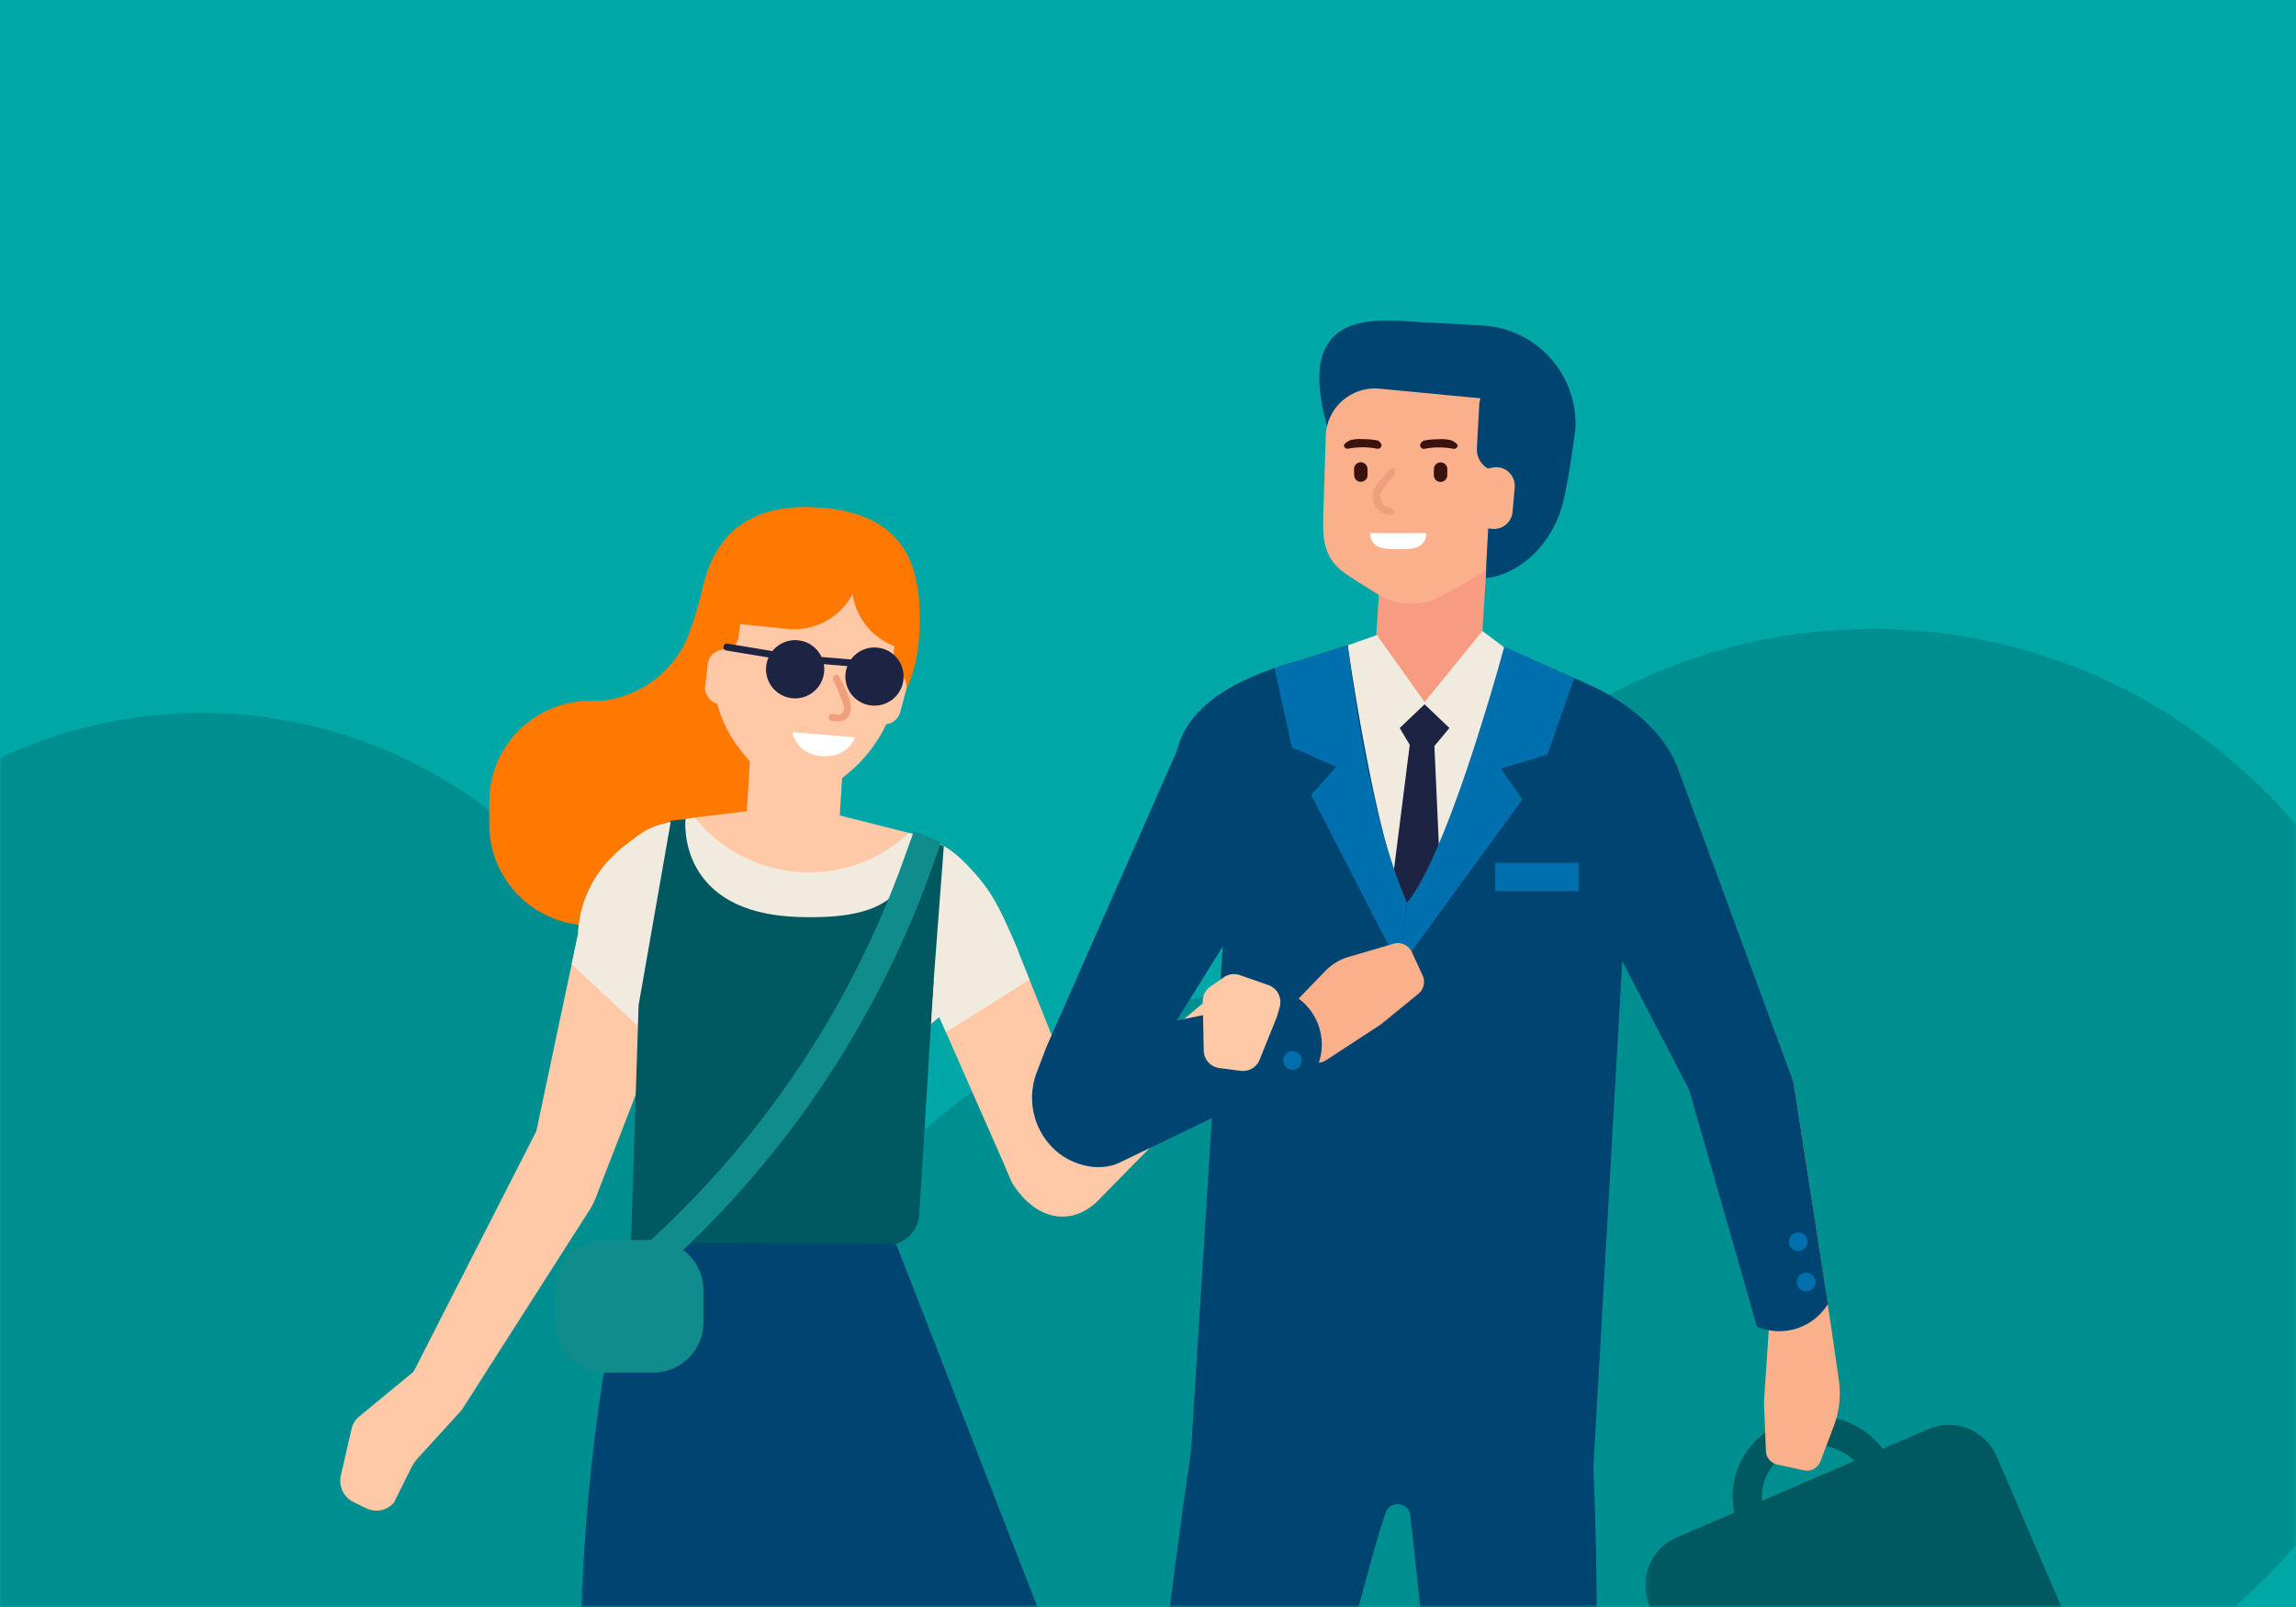 <svg xmlns="http://www.w3.org/2000/svg" xmlns:xlink="http://www.w3.org/1999/xlink" width="450" height="315" viewBox="0 0 450 315">
    <rect x="0" y="0" width="450" height="315" fill="#333333" stroke="none"/>
    <defs>
        <path id="a" d="M0 0h450v315H0z"/>
        <path id="c" d="M.312.303h83.08v56.109H.311z"/>
        <path id="e" d="M.166.247h89.433V99.16H.166z"/>
        <path id="g" d="M.267.188h106.969V90.4H.267z"/>
    </defs>
    <g fill="none" fill-rule="evenodd">
        <mask id="b" fill="#fff">
            <use xlink:href="#a"/>
        </mask>
        <use fill="#00A7A7" xlink:href="#a"/>
        <g mask="url(#b)">
            <path fill="#00A7A7" d="M18 333.65h410.876V60H18z"/>
            <path fill="#005960" fill-opacity=".3" d="M366.982 123.279c-46.96 0-86.98 29.705-102.299 71.35-3.69-.378-7.435-.573-11.225-.573-28.022 0-53.57 10.58-72.876 27.96-11.533-23.353-35.444-39.496-63.166-39.86-16.507-25.519-45.213-42.41-77.867-42.41-51.184 0-92.677 41.494-92.677 92.677 0 51.184 41.493 92.677 92.677 92.677 14.765 0 28.72-3.459 41.108-9.601 10.528 6.104 22.756 9.6 35.8 9.6 10.397 0 20.273-2.221 29.185-6.212 7.68 52.663 53.022 93.108 107.816 93.108 46.96 0 86.98-29.705 102.299-71.35 3.69.378 7.435.572 11.225.572 60.182 0 108.97-48.787 108.97-108.969 0-60.182-48.788-108.97-108.97-108.97"/>
            <path fill="#004472" d="M290.758 113.293l-22.336-4.444-8.33-25.312c-6.634-23.537 10.09-20.844 18.476-20.392l11.953.645c10.648.574 18.814 9.67 18.24 20.319 0 0-1.575 12.861-3.167 16.838-4.064 10.15-12.214 12.488-14.836 12.346"/>
            <g transform="translate(322.133 277.238)">
                <mask id="d" fill="#fff">
                    <use xlink:href="#c"/>
                </mask>
                <path fill="#005960" d="M82.56 39.28L69.187 8.219c-2.222-5.157-8.208-7.54-13.37-5.322l-8.945 3.853C43.904 2.846 39.124.303 33.74.303c-8.985 0-16.295 7.072-16.295 15.766 0 1.094.117 2.167.34 3.197L6.466 24.142c-5.162 2.218-7.545 8.21-5.323 13.367l13.371 31.063c2.222 5.164 8.208 7.548 13.37 5.322l49.352-21.239c5.161-2.225 7.545-8.21 5.322-13.374M23.207 16.069c0-5.517 4.725-10.004 10.533-10.004 2.976 0 5.663 1.18 7.58 3.075l-18.068 7.778a9.451 9.451 0 0 1-.045-.85" mask="url(#d)"/>
            </g>
            <path fill="#FF7900" d="M164.79 150.178l-25.598-24.676-1.613-9.79c-.392 2.118-1.907 6.949-2.826 9.169-2.316 5.594-6.902 9.628-12.331 11.49-3.542 1.213-5.335 1-6.727 1-10.938 0-19.806 8.868-19.806 19.808v4.4c0 10.94 8.868 19.806 19.806 19.806 8.862 0 32.276-3.14 34.806-11.17l14.289-20.037z"/>
            <path fill="#FFC8A6" d="M215.779 234.738l33.588-34.138-8.13-8.577-44.034 37.134 1.257 2.859c4.835 7.613 12.136 8.477 17.319 2.722M115.751 236.863l-25.267 39.54-10.591-5.243 26.68-52.288 3.546-.605c6.99 3.328 9.6 11.948 5.632 18.596"/>
            <path fill="#FAB08A" d="M358.796 259.442l-12.028-.267-.996 14.88c-.033.497-.04.994-.02 1.49l.352 8.874a2.834 2.834 0 0 0 2.227 2.658l5.214 1.13a2.824 2.824 0 0 0 3.252-1.764l2.616-6.9a18.166 18.166 0 0 0 .988-9.046l-1.605-11.055z"/>
            <path fill="#FFC8A6" d="M82.074 268.041L70.352 277.7a4.215 4.215 0 0 0-1.428 2.305l-2.116 9.212a4.66 4.66 0 0 0 2.509 5.235l2.508 1.21a4.49 4.49 0 0 0 5.376-1.13l3.406-6.82a8.65 8.65 0 0 1 1.303-1.91l8.574-9.398-8.41-8.362zM105.117 221.724l11.657 13.015 19.618-50.502c2.31-6.122-.932-12.935-7.137-14.995-6.102-2.024-12.681 1.34-14.61 7.469l-9.528 45.013zM214.604 224.036l-16.143 7.98-21.247-48.297c-2.421-5.085-2.26-9.78 3.736-12.388 5.896-2.564 15.803 8.174 17.851 13.317l15.803 39.388z"/>
            <path fill="#004472" d="M310.292 133.679l-28.778-12.641-27.595 8.65c-11.958 3.305-22.885 9.282-23.63 19.986l12.164 28.131 29.709 19.763 38.908-13.302 18.889-26.13c.748-10.752-8.337-19.599-19.667-24.457"/>
            <path fill="#FFC8A6" d="M178.174 163.272l-21.787-5.496-20.22 2.478c-9.039 1.483-9.31 2.247-13.151 5.077-5.594 4.12-9.198 10.048-9.705 17.307l11.851 14.39 22.709 31.416 34.47-27.642 17.197-14.433c-3.78-8.873-5.285-11.848-9.807-16.601-3.585-3.767-6.513-5.229-11.557-6.496"/>
            <path fill="#F1EBDF" d="M201.76 192.023l-2.256-5.625.034-.029a194.2 194.2 0 0 0-.733-1.707c-.071-.18-.149-.36-.234-.54-3.104-7.166-4.726-10.033-8.84-14.354-3.585-3.767-6.514-5.229-11.557-6.503l-.888.77c-12.06 10.393-30.282 8.974-40.591-3.161l-.528-.62c-9.039 1.483-9.31 2.247-13.151 5.077-5.594 4.12-9.198 10.047-9.705 17.307l.062.08-1.329 6.273 15.448 14.447 1.741-.778 18.638 25.784 34.47-27.642 1.744-1.462 1.322 3.003 16.353-10.32z"/>
            <path fill="#FAB08A" d="M351.665 213.067l7.13 46.375-11.415 3.061-16.33-58.518 4.102-1.166c7.449-2.11 15.102 2.636 16.513 10.248"/>
            <path fill="#004472" d="M331.05 213.593l20.241-2.03-22.375-60.765c-2.225-5.43-10.834-9.977-16.791-7.282-5.858 2.65-8.943 16.111-6.423 21.311l25.347 48.766z"/>
            <path fill="#004472" d="M331.05 213.593l13.283 46.447a11.19 11.19 0 0 0 13.788-4.22l.13-.203-6.586-42.55c-1.411-7.612-9.064-12.358-16.512-10.248l-4.104 10.774zM278.963 137.752l-37.11 12.585-8.451 134.442c22.573.014 39.193-17.869 40-40.642l5.561-106.385z"/>
            <path fill="#004472" d="M312.252 288.294l7.624-133.636-40.697-18.83-1.315.459-4.6 108.297c-.89 22.665 16.633 41.887 38.988 43.71l-1.456-.058 1.456.058z"/>
            <path fill="#F79C82" d="M269.06 135.252l1.638-25.971 20.695.93-1.637 25.97c-.129 2.853-20.805 1.517-20.696-.929"/>
            <g transform="translate(224.376 234.491)">
                <mask id="f" fill="#fff">
                    <use xlink:href="#e"/>
                </mask>
                <path fill="#004472" d="M29.798 130.945c-.152-3.868 14.554-60.995 16.97-67.578.152-.418.294-.843.43-1.282.786-2.55 4.517-2.175 4.817.476.712 6.287 1.492 13.014 2.142 19.856 2.468 26 5.908 53 6.105 53.98l.464.1a43.952 43.952 0 0 0 28.873-3.262c-.066-12.07-1.013-32.057-1.014-48.333 0-27.902-1.439-41.542-1.357-53.83.082-12.293-18.003-6.913-28.734-1.735 3.73-11.898 5.572-22.19 1.082-26.828-9.895-10.227-43.508 16.04-49.666 42.55-1.327 5.719-10.932 77.502-9.622 85.814" mask="url(#f)"/>
            </g>
            <path fill="#F1EBDF" d="M276.926 176.437a162.26 162.26 0 0 0 15.071-42.14l-9.932 4.093-3.102-.638-14.814-11.271s4.912 35.257 11.08 50.1l.655 1.498.158.05.884-1.692z"/>
            <path fill="#004472" d="M225.099 208.861l-20.023-3.6 25.594-58.093c2.642-5.25 13.03-9.844 18.76-6.693 5.633 3.099 7.66 16.754 4.742 21.745L225.1 208.861z"/>
            <path fill="#1D2342" d="M276.365 146.109l-6.139-10.282 16.656 3.494-5.794 6.968c-.862 2.21-4.035 2.089-4.723-.18"/>
            <path fill="#F1EBDF" d="M279.408 137.865l-9.757 9.303-5.502-20.687 5.713-1.99z"/>
            <path fill="#F1EBDF" d="M279.004 137.865l9.756 9.303 6.374-20.032-4.59-3.449z"/>
            <path fill="#1D2342" d="M282.54 177.379l-10.762 4.344 4.548-35.917 4.805.375"/>
            <path fill="#FAB08A" d="M289.187 113.097c-1.633.968-6.641 3.688-6.641 3.688-4.023 2.233-8.798 2.083-12.672-.4 0 0-4.866-2.973-6.396-4.098-4.51-3.316-4.246-7.477-4.08-12.756l.444-14.105c.175-5.533 5.008-9.768 10.545-9.238l23.25 2.22 3.421 23.995c-.166 5.279-3.239 7.952-7.871 10.694"/>
            <path fill="#005960" d="M174.958 243.972l-51.61 9.55 1.814-56.494 57.827-4.797-2.817 45.878a6.391 6.391 0 0 1-5.214 5.863"/>
            <g transform="translate(113.304 243.25)">
                <mask id="h" fill="#fff">
                    <use xlink:href="#g"/>
                </mask>
                <path fill="#004472" d="M107.236 116.013c-2.773 37.854-49.507 62.277-87.25 58.258L7.16 172.91S-10.239 82.444 10.248.188l52.1.403 44.888 115.422z" mask="url(#h)"/>
            </g>
            <path fill="#004472" d="M300.227 106.594l.199-3.675a4.351 4.351 0 1 0-8.691-.468l-.461 8.55c-.043.801.137 1.56.48 2.226 3.217-1.548 6.104-3.814 8.473-6.633M298.276 86.047l.339-6.277a4.351 4.351 0 1 0-8.691-.468l-.461 8.55a4.352 4.352 0 0 0 5.864 4.311l-.55 2.402 8.449-.002.444-8.225-5.394-.291z"/>
            <path fill="#FAB08A" d="M292.5 103.664l-5.43-.474.93-10.664 4.544-.878c2.38-.462 4.541 1.485 4.33 3.903l-.418 4.794a3.652 3.652 0 0 1-3.955 3.32"/>
            <path fill="#006FAD" d="M293.064 174.658h16.341v-5.524h-16.341zM264.17 126.48l-10.231 3.207a72.62 72.62 0 0 0-4.142 1.277l3.41 15.527 8.712 3.817-4.938 5.48 17.521 34.132 1.26-12.964c-8.192-18.755-11.593-50.473-11.593-50.475"/>
            <path fill="#006FAD" d="M294.826 126.732l9.762 4.432a73.16 73.16 0 0 1 3.956 1.773l-5.28 14.994-9.113 2.722 4.231 6.05-23.827 32.67 1.208-12.417c8.372-10.263 19.062-50.222 19.063-50.224M354.266 243.439a1.846 1.846 0 0 1-3.691 0c0-1.023.826-1.844 1.846-1.844s1.845.821 1.845 1.844M355.842 251.318a1.846 1.846 0 0 1-3.691 0c0-1.023.825-1.851 1.845-1.851s1.846.828 1.846 1.851"/>
            <path fill="#FF7900" d="M180.143 124.754c-.888 13.644-10.401 24.949-22.755 24.15-12.353-.807-21.648-12.52-20.759-26.164.889-13.645 6.153-24.481 23.978-23.25 16.9 1.17 20.425 11.62 19.536 25.264"/>
            <path fill="#FFC8A6" d="M146.109 163.394l1.58-25.976 18.224.819-1.582 25.97c-.127 2.853-18.332 1.629-18.222-.813"/>
            <path fill="#FFC8A6" d="M162.59 154.19c-3.481 2.124-8.281 1.786-11.376-.872-10.366-8.887-11.328-16.25-10.987-20.704l1.786-18.291h24.968l10.233 5.672-1.56 15.332c-.342 4.454-3.84 13.245-13.064 18.863"/>
            <path fill="#FF7900" d="M154.41 123.272l-16.536-1.657 4.116-14.235 26.716 2.678-.192 1.774c-.763 7.04-7.059 12.146-14.104 11.44"/>
            <path fill="#FF7900" d="M178.002 127.36l.622-.572.244-13.138-11.526-2.58-.244 1.768c-.97 7.013 3.898 13.497 10.904 14.522"/>
            <path fill="#005960" d="M181.47 164.352c-4.145 10.162-6.357 15.989-25.045 15.391-23.556-.756-22.183-18.466-22.063-19.18-4.191.34-2.909.562-2.909.562l-6.29 35.903 22.708 31.416 34.47-27.642 2.641-34.945-3.513-1.505z"/>
            <path fill="#118C8C" d="M179.128 162.876l-1.971 5.502c-10.295 28.737-27.287 54.246-49.6 74.686h-8.891c-5.436 0-9.843 4.408-9.843 9.845v6.295c0 5.438 4.407 9.846 9.843 9.846h9.363c5.436 0 9.843-4.408 9.843-9.846v-6.295c0-3.233-1.563-6.085-3.967-7.886 21.794-20.67 38.444-46.137 48.676-74.7l1.864-5.2-5.317-2.247z"/>
            <path fill="#FF7900" d="M139.914 128.4l-2.578-.32 1.011-8.175 6.926.857-.474 3.828a4.38 4.38 0 0 1-4.885 3.81M175.54 124.848l-.473 3.828c-.278 2.246 1.092 4.278 3.249 4.778.939-2.515 1.478-5.224 1.722-8.049l-4.498-.557z"/>
            <path fill="#FFC8A6" d="M141.069 138.037l2.17-1.093.03-6.993-.085-2.382a3.244 3.244 0 0 0-4.469 2.62l-.494 4.25a3.245 3.245 0 0 0 2.848 3.598M172.464 141.874l-1.613-1.816 2.551-6.512.957-2.182a3.244 3.244 0 0 1 3.187 4.085l-1.106 4.13a3.246 3.246 0 0 1-3.976 2.295"/>
            <path fill="#FAB08A" d="M273.146 184.994l-8.75 2.549a10.559 10.559 0 0 0-4.674 2.816l-7.432 7.685a3.008 3.008 0 0 0-.256 3.874l3.822 5.172a3.004 3.004 0 0 0 4.056.727l10.6-6.929c.09-.057.175-.115.258-.187l7.23-5.905a3.005 3.005 0 0 0 .826-3.58l-2.113-4.595a2.997 2.997 0 0 0-3.567-1.627"/>
            <path fill="#004472" d="M205.076 205.26l48.792-9.96a11.188 11.188 0 0 1 4.33 13.756l-.091.216-38.793 18.675c-2.21.986-4.64 1.044-7.013.432-7.833-2.002-11.987-10.616-9.11-18.17l1.885-4.949z"/>
            <path fill="#FFC8A6" d="M239.835 191.576l-2.588 1.793a3.524 3.524 0 0 0-1.512 2.96l.185 9.601a3.52 3.52 0 0 0 3.07 3.428l4.174.54a3.527 3.527 0 0 0 3.719-2.182l3.324-8.26c.046-.116.087-.238.121-.354l.487-1.721a3.528 3.528 0 0 0-2.224-4.285l-5.58-1.952a3.508 3.508 0 0 0-3.176.432"/>
            <path fill="#006FAD" d="M255.146 207.875c0 1.022-.825 1.85-1.845 1.85a1.848 1.848 0 0 1 0-3.694c1.02 0 1.845.828 1.845 1.844"/>
            <g>
                <path fill="#FFF" d="M155.295 143.51s.64 4.284 5.747 4.707c5.186.43 6.54-3.688 6.54-3.688l-12.287-1.019z"/>
                <path fill="#1D2342" d="M142.58 126.163l8.811 1.463a5.696 5.696 0 0 1 5.21-2.096 5.694 5.694 0 0 1 4.41 3.251l5.772.481a5.703 5.703 0 1 1-1.042 2.6c.06-.452.178-.883.336-1.292l-4.62-.385a5.704 5.704 0 1 1-11.268.239 5.694 5.694 0 0 1 .44-1.544l-8.272-1.374a.68.68 0 0 1-.56-.783c.06-.371.407-.637.783-.56"/>
                <path fill="#F09F7C" d="M163.243 139.94c.38.102.775.196 1.165.13.603-.102.95-.478 1-1.147.04-.547-.321-1.447-.51-1.94a47.78 47.78 0 0 0-1.572-3.627c-.376-.781.763-1.53 1.143-.742.908 1.89 2.598 4.542 2.257 6.722-.311 1.998-2.08 2.305-3.783 1.932-.855-.187-.559-1.517.3-1.329"/>
                <path fill="#3A1311" d="M266.724 94.444a1.324 1.324 0 0 0 1.309-1.33l-.014-1.196a1.32 1.32 0 0 0-1.33-1.303 1.318 1.318 0 0 0-1.301 1.33l.007 1.196c.007.725.611 1.31 1.33 1.303M270.08 87.964a.724.724 0 0 0 .67-.588c.078-.396-.428-.97-.825-1.048-.882-.172-1.53-.224-2.433-.247-1.166-.03-1.492-.073-2.645.15-.398.076-1.522.743-1.443 1.139a.739.739 0 0 0 .853.578 14.944 14.944 0 0 1 3.186-.266c.825.023 1.65.113 2.453.27.064.012.12.016.185.012M282.326 94.468a1.324 1.324 0 0 1-1.309-1.33l.015-1.196a1.32 1.32 0 0 1 1.33-1.303 1.32 1.32 0 0 1 1.3 1.33l-.007 1.197a1.323 1.323 0 0 1-1.33 1.302M279.012 87.988a.73.73 0 0 1-.668-.588c-.078-.395.426-.97.824-1.048.882-.172 1.53-.224 2.433-.247 1.173-.03 1.493-.073 2.645.15.398.075 1.522.743 1.443 1.139a.739.739 0 0 1-.853.578 14.874 14.874 0 0 0-3.186-.265c-.825.02-1.65.112-2.453.269a.727.727 0 0 1-.185.012"/>
                <path fill="#FFF" d="M274.838 107.656h-1.585c-2.596 0-4.7-.57-4.7-3.165h10.985c0 2.595-2.104 3.165-4.7 3.165"/>
                <path fill="#F09F7C" d="M271.155 100.624c.277.128.611.242.974.275.398.038 1.187-.076 1.223-.477.035-.401-.69-.94-1.088-.975-.391-.037-.825-.316-.96-.42a2.204 2.204 0 0 1-.797-1.5 2.242 2.242 0 0 1 .498-1.638l2.226-2.716c.256-.312.32-1.19.007-1.444-.313-.256-.882.207-1.138.519l-2.225 2.716a3.66 3.66 0 0 0-.818 2.707c.1.983.569 1.87 1.337 2.495.057.045.348.268.76.458"/>
            </g>
        </g>
    </g>
</svg>
